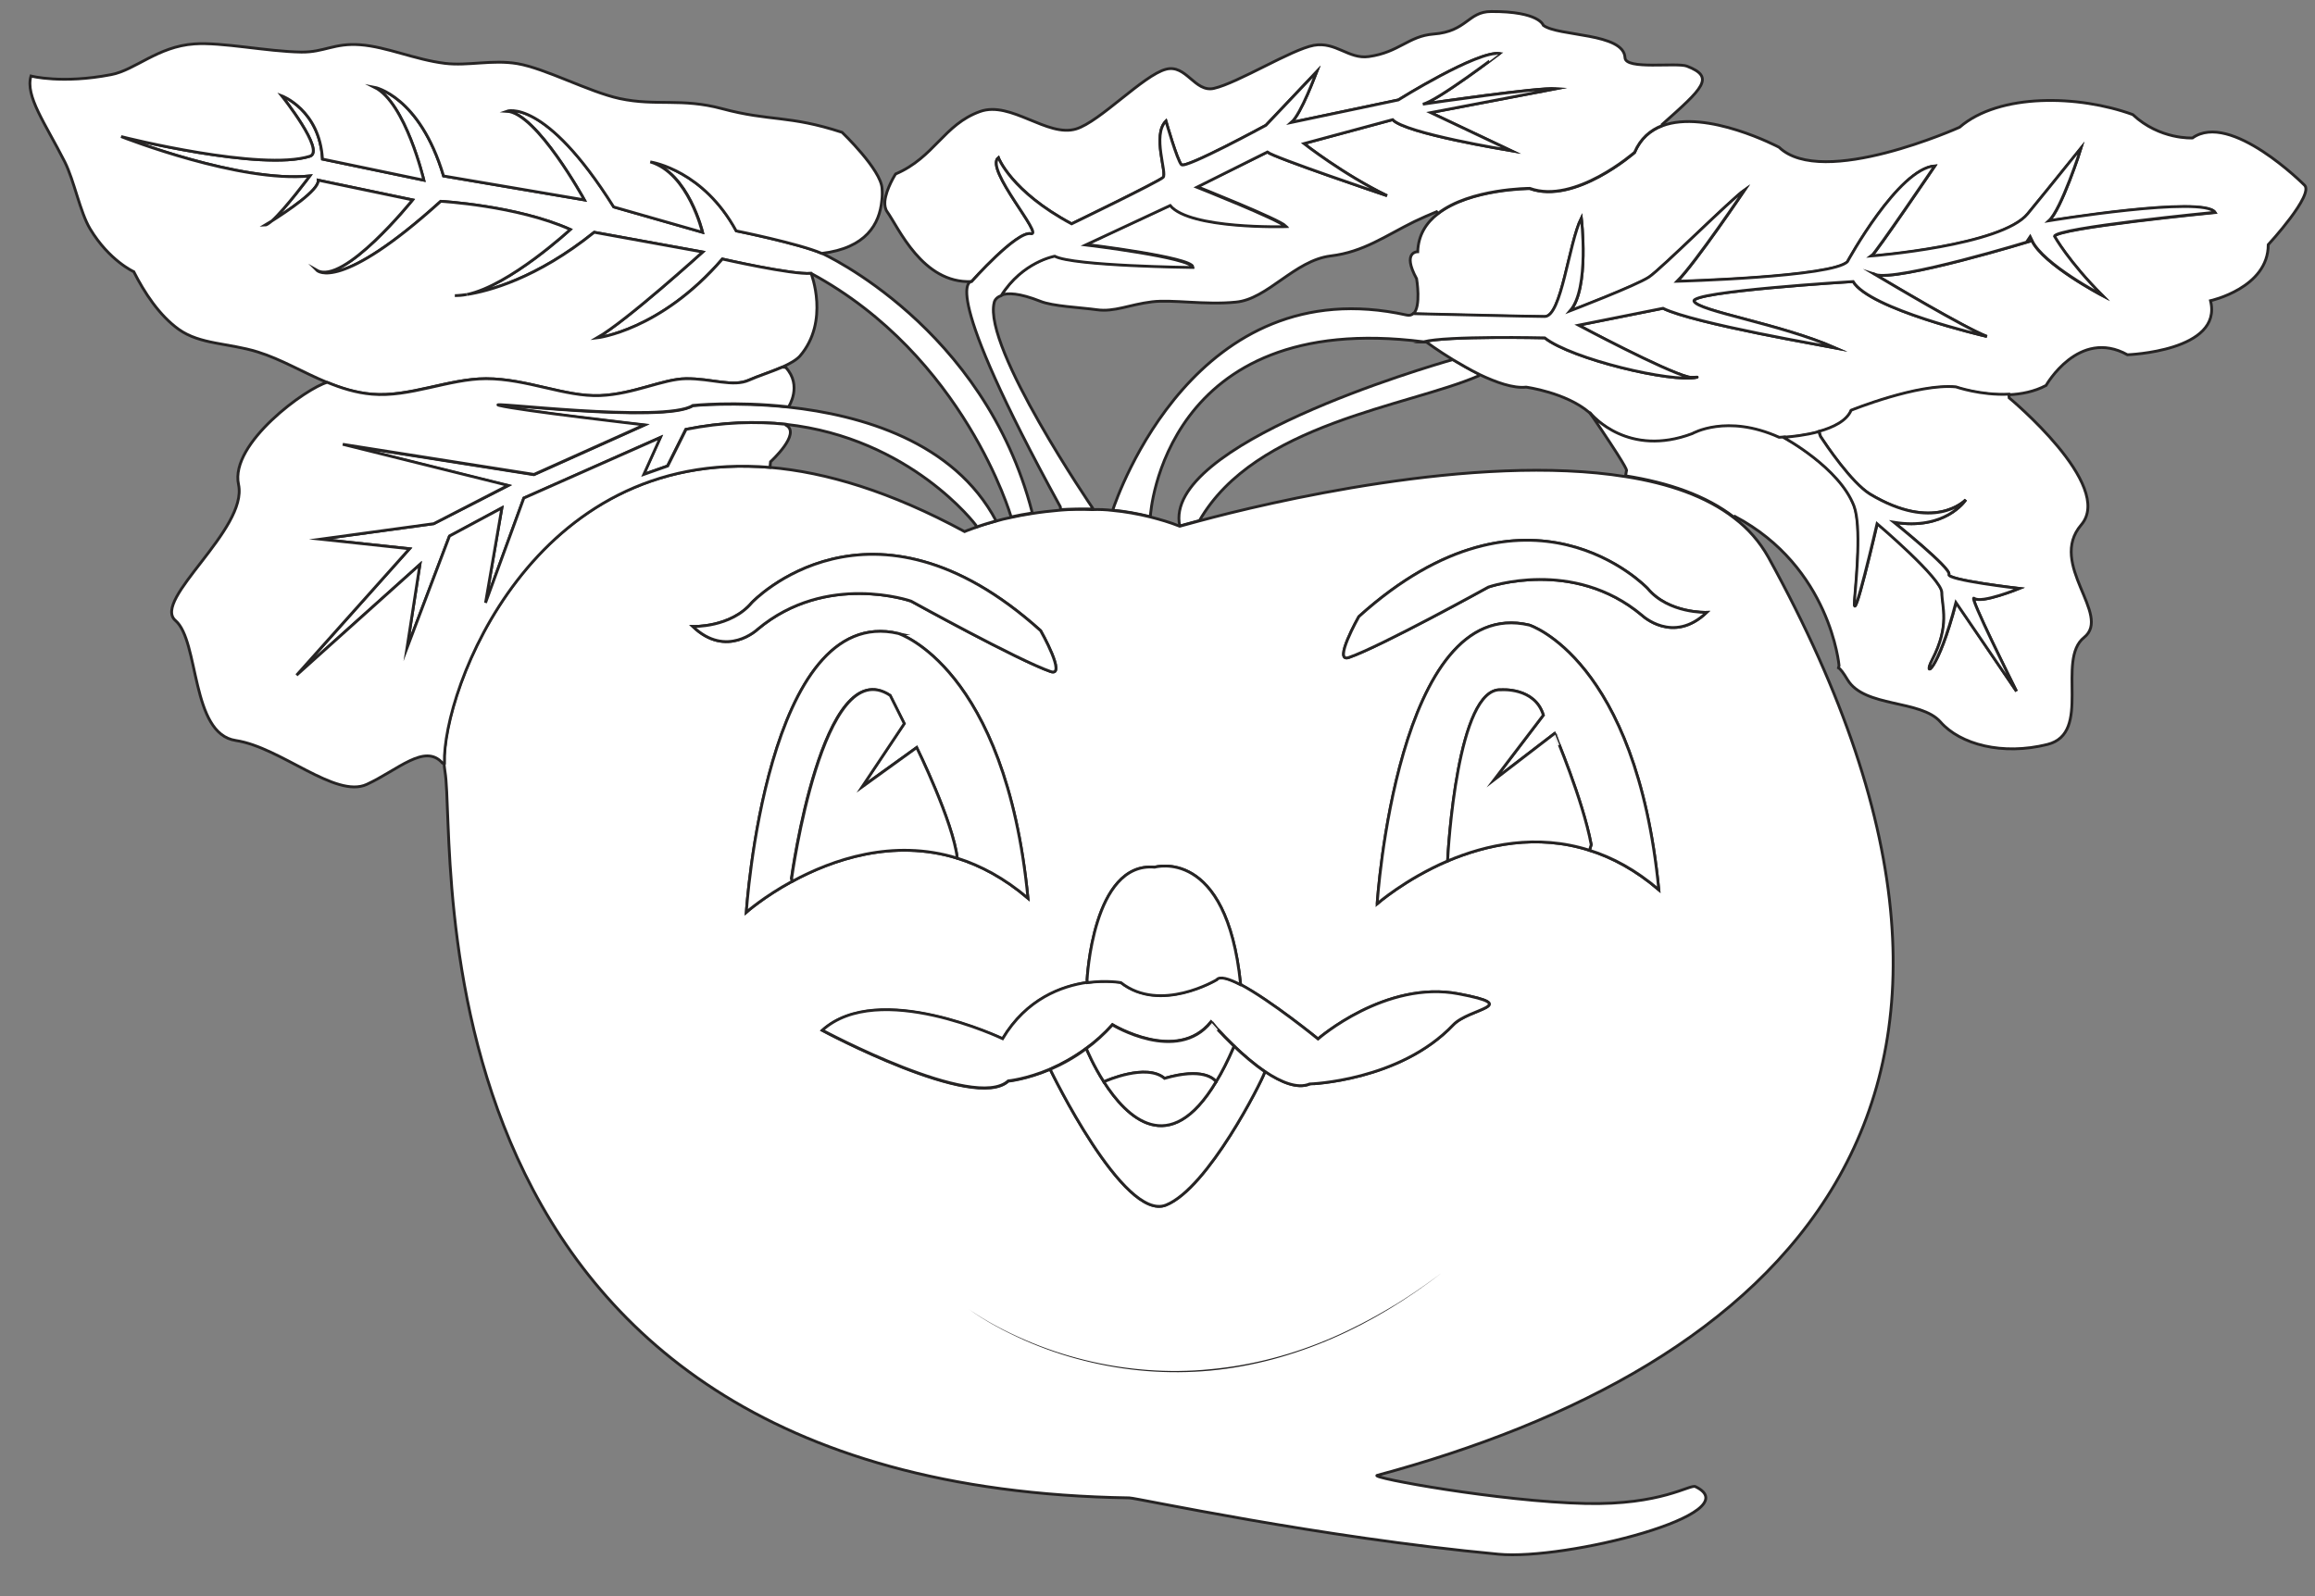 <?xml version="1.0" encoding="utf-8"?>
<!-- Generator: Adobe Illustrator 15.0.0, SVG Export Plug-In . SVG Version: 6.00 Build 0)  -->
<!DOCTYPE svg PUBLIC "-//W3C//DTD SVG 1.1//EN" "http://www.w3.org/Graphics/SVG/1.1/DTD/svg11.dtd">
<svg version="1.1" id="layer_x5F_www.ABC-color.com"
	 xmlns="http://www.w3.org/2000/svg" xmlns:xlink="http://www.w3.org/1999/xlink" x="0px" y="0px" width="822px" height="567px"
	 viewBox="0 0 822 567" enable-background="new 0 0 822 567" xml:space="preserve">
<rect x="0" y="0" width="822" height="567" fill="#808080" stroke="none"/>
<path fill="#FFFFFF" stroke="#262424" stroke-miterlimit="10" d="M525.3,132.9l-0.3,0.6c-25.301,10.9-79.301,16.9-99.101,51.4
	c-4.5,1.2-7,1.9-7,1.9c-6.2-29,87.899-56.5,97-59.1C518.699,129.4,521.9,131.3,525.3,132.9z"/>
<path fill="#FFFFFF" stroke="#262424" stroke-miterlimit="10" d="M515.8,127.7c-5.399-3.3-9.3-6.2-9.3-6.2c-0.301,0-0.7-0.1-1-0.1
	c8.1-2.2,43-1.4,43-1.4c9.5,7.5,45,16,54,14c0.699-0.2-1.7,0.2-3-0.1c-8.801-2.2-39-18.4-39-18.4l30-6c10.8,5.4,59.5,13.7,61,14
	c-19.5-8.5-48.5-13-50-16.5s56.5-7,56.5-7c5.899,9.8,46.199,19.2,47.5,19.5c-8.2-3.2-34.801-19.1-39.7-22c7.7,2.7,55.7-12,55.7-12
	c4,8.5,25,19.5,25,19.5c-12-12-17-21-17-21c0.5-3,57-8.5,57-8.5c-4-6-59,3-59,3c4.399-3.9,11.3-25.3,11.5-26
	c-0.5,0.6-10.2,12.8-19,23.5c-9.301,11.4-55.5,15-55.5,15C666,90,687,59,687,59c-13,1-31,34-31,34c-5,5.5-60.5,7-60.5,7
	c6.5-6.5,24-32.5,24-32.5c-5,3.5-29.5,28-34,31s-28,12-28,12c7-8,4-33,4-33c-4.5,9-7,35-13,35c-5.5,0-40.9-0.8-46.7-1
	C504.699,109,503,99,503,99c-5.301-9.7,0.399-9.6,0.399-9.6c0.199-5.9,3-10.3,7.199-13.5c11.4-8.9,32.601-8.9,32.601-8.9
	c16,5.8,37.2-12.8,37.2-12.8c2.101-5,5.601-7.9,9.8-9.5c15.801-6,41.5,7.6,41.5,7.6c15.399,14.8,64.101-7.1,64.101-7.1
	c14.101-12.2,42.3-11.5,61.5-4.5c9.601,9,21.2,8.3,21.2,8.3c13.5-9.6,39.699,16.7,39.699,16.7c3.801,3.2-12.8,21.2-12.8,21.2
	c0,15.4-20.5,19.9-20.5,19.9c4.5,18-29.5,19.2-29.5,19.2c-17.301-9.6-28.899,10.9-28.899,10.9c-4.101,2.2-8.801,3.1-13.2,3.3
	c-9.899,0.4-18.8-2.6-18.8-2.6c-13.5-1.3-37.2,8.3-37.2,8.3c-1.601,3.8-6.399,6.1-11.399,7.5c-4.801,1.3-9.801,1.9-12.301,2
	c-1.199,0.1-1.899,0.1-1.899,0.1c-18.601-8.3-30.8-1.3-30.8-1.3c-22.5,8.5-35.301-6.1-36.5-7.6l-0.101-0.1
	c-8.3-7.1-22.399-9-22.399-9c-4.601,0.5-10.7-1.7-16.601-4.5C521.9,131.3,518.699,129.4,515.8,127.7z"/>
<path fill="#FFFFFF" stroke="#262424" stroke-miterlimit="10" d="M665.8,97.5c4.899,2.9,31.5,18.8,39.7,22
	c-1.301-0.3-41.601-9.7-47.5-19.5c0,0-58,3.5-56.5,7s30.5,8,50,16.5c-1.5-0.3-50.101-8.6-61-14l-30,6c0,0,30.3,16.2,39,18.4
	c1.3,0.3,3.699,0,3,0.1c-9,2-44.5-6.5-54-14c0,0-34.9-0.8-43,1.4c-92.5-11.8-97,61.6-97,61.6l-0.101,0.5
	c-4.5-1.1-8.899-1.9-13.301-2.3c1.7-5.1,29.5-85.9,104.4-69.3c1,0.2,1.699,0,2.3-0.5c5.8,0.1,41.2,1,46.7,1c6,0,8.5-26,13-35
	c0,0,3,25-4,33c0,0,23.5-9,28-12s29-27.5,34-31c0,0-17.5,26-24,32.5c0,0,55.5-1.5,60.5-7c0,0,18-33,31-34c0,0-21,31-22.5,32
	c0,0,46.199-3.6,55.5-15c8.8-10.7,18.5-22.9,19-23.5c-0.2,0.7-7.101,22-11.5,26c0,0,55-9,59-3c0,0-56.5,5.5-57,8.5c0,0,5,9,17,21
	c0,0-21-11-25-19.5C721.5,85.5,673.5,100.1,665.8,97.5z M665,97c0.199,0.2,0.399,0.3,0.8,0.5C665.4,97.2,665.1,97.1,665,97z"/>
<path fill="#FFFFFF" stroke="#262424" stroke-miterlimit="10" d="M716,245.5c-0.5-1-17.5-35-15-33s16-3.5,16-3.5s-26-3-25-5
	s-19.5-18.5-19.5-18.5c18,2.9,25.1-7.4,25.5-8c-0.5,0.5-11.5,11.5-34-2c-6.7-4-15.7-17.5-17.601-20.5l-0.5-1.8
	c5-1.4,9.8-3.7,11.399-7.5c0,0,23.7-9.6,37.2-8.3c0,0,8.899,3.1,18.8,2.6l0.101,1.3c0,0,37.601,31.1,25.601,45.1s11,32,1,40
	s3,34-13,38s-31,0-38-8s-27-5-33-15c-1.5-2.5-2.5-3.8-3.2-4.2l0.2-0.8c0,0-3-35-37-53l-0.301,0.3c-9.899-7.7-23.3-12.3-38.5-14.7
	l0.301-1.8c0.399,0-0.601-2.5-13.101-20.8c1.199,1.5,13.899,16.1,36.5,7.6c0,0,12.199-7.1,30.8,1.3c0,0,0.7,0,1.899-0.1v0.2
	c0,0,19.7,10.6,24.801,24.2c2.699,7.2,0.8,25.7,0.199,33.3c-1,12,8-27,8-27s23,19.5,23,24.5s3,11.5-3.5,24
	c-3.399,6.5,2,4.5,8.5-20.5L716,245.5z"/>
<path fill="#FFFFFF" stroke="#262424" stroke-miterlimit="10" d="M646.4,155c1.899,2.9,11,16.4,17.601,20.5c22.5,13.5,33.5,2.6,34,2
	c-0.4,0.6-7.5,10.9-25.5,8c0,0,20.5,16.5,19.5,18.5s25,5,25,5s-13.5,5.5-16,3.5s14.5,32,15,33L694.5,214c-6.5,25-11.9,27-8.5,20.5
	c6.5-12.5,3.5-19,3.5-24s-23-24.5-23-24.5s-9,39-8,27c0.6-7.5,2.5-26.1-0.2-33.3c-5.2-13.6-24.8-24.2-24.8-24.2v-0.2
	c2.6-0.2,7.6-0.7,12.3-2L646.4,155z"/>
<path id="ABC-color.com" fill="#FFFFFF" stroke="#262424" stroke-miterlimit="10" d="M514,305.8c13.699-5.8,31.6-9.8,50.399-3.8
	c8.101,2.6,16.399,7,24.601,14c-8-82-46-94-46-94c-47-11-54,99-54,99S498.9,312.3,514,305.8z M339.9,304.8
	c8.3,2.601,16.8,7.101,25.101,14.2c-8-82-46-94-46-94c-47-11-54,99-54,99s6.2-5.5,16.3-11C295.4,305.4,317,297.7,339.9,304.8z
	 M395.1,181.3c4.301,0.4,8.801,1.2,13.301,2.3c3.5,0.9,7,1.9,10.5,3.3c0,0,2.5-0.7,7-1.9c23.1-6.2,98.1-24.3,151.399-15.7
	c15.2,2.4,28.601,7,38.5,14.7c5,3.8,9,8.4,12.101,13.9C736,394,629.5,486.2,489,524c-2.9,0.8,43.5,9.3,74,10
	c26.899,0.6,37.1-6.9,39-6c19.899,9.6-46,26.3-70,24c-64-6-128.601-20-131-20c-260-4-238.5-232.1-243-258c-0.101-0.9-0.3-1.9-0.3-3
	c-0.7-25.8,31.1-112.1,115.6-105c20,1.7,43,8.6,69.2,22.8c0,0,1.399-0.6,4-1.5c1.8-0.7,4.199-1.4,7.1-2.2
	c1.601-0.5,3.4-0.9,5.301-1.3c2.3-0.5,4.8-1,7.5-1.4c3.101-0.5,6.5-0.9,10-1.2c3.601-0.3,7.5-0.4,11.399-0.2
	C390.3,180.9,392.699,181,395.1,181.3z M606,217.5c0,0-13.5,0.5-21-8.5c0,0-42-44.5-102.5,10c0,0-9.4,16.6-3.5,14.5
	c11.5-4,49.5-25,49.5-25s30-10.5,54.5,10C583,218.5,594,229,606,217.5z M516,364c5.699-6,24.6-6.7,2-11c-26-5-50,16-50,16
	s-16.801-13.7-27.601-19.3l0.101-0.2c-5-49-30.5-41.5-30.5-41.5c-22-2-24,40-24,40l0.1,1c-9.1,1.3-21.6,5.8-30.1,20c0,0-44-21-64-3
	c0,0,54,29,66,18c0,0,6.399-0.6,14.899-4.2L373,380c0,0,26,54,41,48s34-44,35-47l0.3-0.4c5.601,3.801,11.399,6.2,15.8,4.4
	C465,385,497,384,516,364z M373,238.5c5.899,2.1-3.5-14.5-3.5-14.5C309,169.5,267,214,267,214c-7.5,9-21,8.5-21,8.5
	c12,11.5,23,1,23,1c24.5-20.5,54.5-10,54.5-10S361.5,234.5,373,238.5z"/>
<path fill="#FFFFFF" stroke="#262424" stroke-miterlimit="10" d="M585,209c7.5,9,21,8.5,21,8.5c-12,11.5-23,1-23,1
	c-24.5-20.5-54.5-10-54.5-10s-38,21-49.5,25c-5.9,2.1,3.5-14.5,3.5-14.5C543,164.5,585,209,585,209z"/>
<path fill="#FFFFFF" stroke="#262424" stroke-miterlimit="10" d="M536.5,53.5L508,40l44.5-8.5c-6.7-0.5-43.9,5-47.301,5.5
	c5-1,27.301-18,27.301-18c-8-1-36,16.5-36,16.5l-38,8c3.5-3,8.8-17.5,9-18l-18,19c0,0-28.5,15.5-30,14S414,43,414,43
	c-5,5,0.5,18.5-1,20s-32.5,16.5-32.5,16.5C359,68,354.5,56,354.5,56c-5,4,16.5,28,11.5,27s-21,17-21,17l0,0
	c-17.5,0.8-26-19.3-30-24.8c-0.7-1-0.9-2.3-0.801-3.7c0.399-4.4,3.801-9.7,3.801-9.7c13.8-5.9,17.1-17.6,30-22.2
	c10.899-3.9,23.899,9.3,34.1,6.2c8.5-2.6,23.9-19.1,31.9-21.2c7.199-1.9,10.199,8.3,17,6.8c8.699-2,27.5-13.8,35.5-15.3
	c7.8-1.4,12.399,5,19.5,4c10.8-1.5,14.1-7.3,23-8c11.899-0.9,12.199-8,20.5-8C546.6,4,548,9,548,9c5.3,4,28.6,2.6,29,11.5
	c0.199,4.4,18.3,1.6,22,3c10.1,3.9,5.699,7.8-8.801,20.7v0.4c-4.199,1.6-7.699,4.6-9.8,9.5c0,0-21.2,18.6-37.2,12.8
	c0,0-21.101,0-32.601,8.9l-0.5-0.6c-2.5,1-5.1,2.2-7.899,3.5c-10.199,5-18,10.8-29.699,12.2c-12.9,1.6-22.4,15.4-33.7,16.4
	c-10.899,1.1-22.601-1-29.8-0.1c-8.101,1-13.301,3.7-19.601,2.8c-5.801-0.8-15.601-1.2-20-3c-7.601-3-11.601-3-13.801-2.2
	c7.5-12,19-14,19-14c6.5,3.5,49,4,49,4c-0.5-3.5-38-8-38-8l30-14c7,8.5,41,7.5,41,7.5c-2.5-2.5-31.5-14-31.5-14L450,54
	c2.5,2,41.3,15.1,42.5,15.5C477,62,463,51,463,51l31.5-8.5C498.9,47.4,535.3,53.3,536.5,53.5z"/>
<path fill="#FFFFFF" stroke="#262424" stroke-miterlimit="10" d="M589,316c-8.2-7-16.5-11.5-24.601-14l0.601-2
	c-3-16-13-39.5-13-39.5L530.5,277l17.5-23c-3-10-15-9-15-9c-15.5-1-18.801,56.8-19,60.8c-15.101,6.5-25,15.2-25,15.2s7-110,54-99
	C543,222,581,234,589,316z"/>
<path fill="#FFFFFF" stroke="#262424" stroke-miterlimit="10" d="M565,300l-0.601,2c-18.801-6-36.7-2-50.399,3.8
	c0.199-4,3.5-61.8,19-60.8c0,0,12-1,15,9l-17.5,23l21.5-16.5C552,260.5,562,284,565,300z"/>
<path fill="#FFFFFF" stroke="#262424" stroke-miterlimit="10" d="M505.199,37c3.301-0.5,40.601-5.9,47.301-5.5L508,40l28.5,13.5
	c-1.101-0.2-37.5-6.1-42-11L463,51c0,0,14,11,29.5,18.5c-1.2-0.4-40-13.5-42.5-15.5l-25,12.5c0,0,29,11.5,31.5,14c0,0-34,1-41-7.5
	l-30,14c0,0,37.5,4.5,38,8c0,0-42.5-0.5-49-4c0,0-11.5,2-19,14c-2.301,0.8-2.5,2.5-2.5,2.5c-4,16,35,73,35,73v0.3
	c-4-0.1-7.801,0-11.4,0.2l-0.1-1c-43.101-78.6-32.2-80-31.5-80l0,0c0,0,16-18,21-17s-16.5-23-11.5-27c0,0,4.5,12,26,23.5
	c0,0,31-15,32.5-16.5s-4-15,1-20c0,0,4,14,5.5,15.5s30-14,30-14l18-19c-0.2,0.5-5.5,15-9,18l38-8c0,0,28-17.5,36-16.5
	C532.5,19,510.3,35.9,505.199,37z"/>
<path fill="#FFFFFF" stroke="#262424" stroke-miterlimit="10" d="M518,353c22.6,4.3,3.699,5-2,11c-19,20-51,21-51,21
	c-4.301,1.8-10.101-0.6-15.801-4.4c-3.899-2.6-7.699-5.898-10.899-9C433.4,366.9,430,362.9,430,362.9c-12,15-35,1-35,1
	c-3,3.399-6.2,6.199-9.4,8.5c-4.399,3.199-8.8,5.601-12.699,7.301c-8.5,3.6-14.899,4.199-14.899,4.199c-12,11-66-18-66-18
	c20-18,64,3,64,3c8.5-14.199,21-18.699,30.1-20c6.9-0.899,11.9,0,11.9,0c14,11,34-1,34-1c1.1-1.399,4.3-0.399,8.399,1.699
	C451.199,355.3,468,369,468,369S492,348,518,353z"/>
<path fill="#FFFFFF" stroke="#262424" stroke-miterlimit="10" d="M431.8,384.2c2.101-3.4,4.101-7.4,6.2-12.2l0.3-0.3
	c3.2,3,7,6.3,10.899,9L449,381c-1,3-20,41-35,47s-41-48-41-48l-0.101-0.2c3.899-1.7,8.3-4,12.699-7.3l0.4,0.5c0,0,2.199,5.4,6,11.3
	C400,396.8,415.199,411.9,431.8,384.2z"/>
<path fill="#FFFFFF" stroke="#262424" stroke-miterlimit="10" d="M440.5,349.5l-0.101,0.2c-4.101-2.101-7.301-3.101-8.399-1.7
	c0,0-20,12-34,1c0,0-5-0.9-11.9,0l-0.1-1c0,0,2-42,24-40C410,308,435.5,300.5,440.5,349.5z"/>
<path fill="#FFFFFF" stroke="#262424" stroke-miterlimit="10" d="M438.3,371.7L438,372c-2.101,4.8-4.101,8.8-6.2,12.2
	c-0.899-1.2-4.899-5.101-18.3-1.2c-6.5-5.5-21,1-21,1l-0.5,0.3c-3.801-5.899-6-11.3-6-11.3l-0.4-0.5c3.2-2.3,6.4-5.2,9.4-8.5
	c0,0,23,14,35-1C430,363,433.4,367,438.3,371.7z"/>
<path id="www.ABC-color.com" fill="#FFFFFF" stroke="#262424" stroke-miterlimit="10" d="M413.5,383c13.399-3.9,17.5,0.1,18.3,1.2
	c-16.601,27.7-31.8,12.6-39.8,0.1l0.5-0.3C392.5,384,407,377.5,413.5,383z"/>
<path fill="#FFFFFF" stroke="#262424" stroke-miterlimit="10" d="M369.5,224c0,0,9.399,16.6,3.5,14.5c-11.5-4-49.5-25-49.5-25
	s-30-10.5-54.5,10c0,0-11,10.5-23-1c0,0,13.5,0.5,21-8.5C267,214,309,169.5,369.5,224z"/>
<path fill="#FFFFFF" stroke="#262424" stroke-miterlimit="10" d="M366.5,182v0.2c-2.7,0.4-5.2,0.9-7.5,1.4v-0.1c0,0-16.5-57-71-86.4
	c-6.9,0.6-31.5-5.1-31.5-5.1c-22,25.5-44.5,28-44.5,28c10.5-6,37.5-30.5,37.5-30.5l-38.5-7c-20.6,16.5-37.6,20.9-45.2,22.1
	c15.2-3.2,36.7-23.1,36.7-23.1c-19-8.5-46-10-46-10c-35.7,32.3-43.7,24.8-44,24.5c9.5,5.5,34-25,34-25L113,64
	c0.399,3.5-11.3,11.2-16.5,14.5c4.8-4.3,13.5-16,13.5-16C85.4,65,44.2,49,43,48.5c1.399,0.4,49.7,12.4,67,7c5.7-1.8-10-21.5-10-21.5
	s13.5,5,14.5,22.5l36,7.5c0,0-6.5-27.5-17.5-33c0,0,16,3,24.5,31.5l50,8.5c0,0-17-31-27.5-31.5c0,0,13.5-5,38,34l31.5,9
	c0,0-5-21-18.5-25c1.1,0.2,18.8,3.2,30.5,24.5c0,0,22.3,4.5,30.399,8C291.9,90,349.5,116,366.5,182z"/>
<path fill="#FFFFFF" stroke="#262424" stroke-miterlimit="10" d="M353.699,185c-2.899,0.8-5.3,1.6-7.101,2.2l-0.1-0.7
	c0,0-23.101-30.9-67.5-35.8c-10.601-1.2-22.5-0.8-35.5,1.8l-6.5,13l-8.5,3l5.899-13.1L186,176.9l-13.6,37.2l5.801-33.7l-18.601,10
	l-15.1,39.8l4.6-29.7l-43.8,39.3l40.1-44.9l-31.6-3.4L154,186l26.399-13.5L121.7,157.9l67.899,10.7l39.2-17.6c0,0-44.5-5.1-51.5-6.9
	c-7.1-1.8,58.7,6.5,68.7,0c0,0,14.899-1.5,34,0.5C305.6,147.4,338.699,156.7,353.699,185z"/>
<path fill="#FFFFFF" stroke="#262424" stroke-miterlimit="10" d="M365,319c-8.4-7.1-16.801-11.6-25.101-14.2
	c-1.5-13-14.399-39.3-14.399-39.3l-19.5,14l15-22.5l-5-10c-24-16-35,65-35,65l0.3,1c-10.1,5.5-16.3,11-16.3,11s7-110,54-99
	C319,225,357,237,365,319z"/>
<path fill="#FFFFFF" stroke="#262424" stroke-miterlimit="10" d="M325.5,265.5c0,0,12.899,26.3,14.399,39.3
	c-22.899-7.1-44.5,0.601-58.5,8.2l-0.3-1c0,0,11-81,35-65l5,10l-15,22.5L325.5,265.5z"/>
<path fill="#FFFFFF" stroke="#262424" stroke-miterlimit="10" d="M165.7,104.6c-2.7,0.4-4.2,0.4-4.2,0.4
	C162.8,105,164.2,104.9,165.7,104.6z M165.8,104.6c7.6-1.2,24.7-5.6,45.2-22.1l38.5,7c0,0-27,24.5-37.5,30.5c0,0,22.5-2.5,44.5-28
	c0,0,24.6,5.6,31.5,5.1c0,0,6.7,17-4,29.4c-1.3,1.4-3.601,2.7-6.3,3.9c-3.9,1.7-8.601,3.2-11.801,4.6c-5.8,2.6-13.3-0.6-22.399-0.5
	c-8.2,0.1-18.4,5.5-30.5,6c-12.5,0.5-26-6-40.5-6c-13.2,0-27.3,6.6-40.5,5.5c-5.8-0.5-11-2.1-15.9-4.2c-8.5-3.5-16.2-8.2-24.6-10.8
	c-10.3-3.2-20.4-2.6-28-8c-7-5-12.3-13.2-16-20.5c0,0-8.7-3.9-15.5-15.2c-3.601-6-5.601-17-9-23.8C16,43.7,8.9,34.1,11,27
	c0,0,11,2.9,28.5-0.5C48,24.9,56,16.5,69,15.6c9.7-0.7,25.7,2.7,38,2.9c8.1,0.1,11.7-3.3,20.899-2.6c9.4,0.7,19.5,5.3,30.101,6.6
	c8.2,1,16.7-1.4,25.7,0.1c10,1.7,25.3,10,36.3,12.4c13.1,2.8,21.899-0.3,36.399,3.6C273.5,43.2,280,40.8,299,47
	c0,0,13.899,13.3,14.199,20c0.101,1.4,0.101,2.9-0.101,4.3c-0.8,8.2-5.5,16.8-21.3,18.7c-8.1-3.5-30.4-8-30.4-8
	C249.8,60.7,232,57.7,230.9,57.5c13.5,4,18.5,25,18.5,25l-31.5-9c-24.5-39-38-34-38-34C190.5,40,207.5,71,207.5,71l-50-8.5
	C149,34,133,31,133,31c11,5.5,17.5,33,17.5,33l-36-7.5C113.5,39,100,34,100,34s15.7,19.7,10,21.5c-17.3,5.4-65.601-6.6-67-7
	c1.2,0.5,42.3,16.5,67,14c0,0-8.7,11.7-13.5,16C95,79.4,94,80,94,80c0.5,0,1.399-0.6,2.5-1.5c5.2-3.3,16.899-11,16.5-14.5l33.5,7
	c0,0-24.5,30.5-34,25c0.3,0.3,8.3,7.8,44-24.5c0,0,27,1.5,46,10C202.5,81.5,181,101.4,165.8,104.6z"/>
<path fill="#FFFFFF" stroke="#262424" stroke-miterlimit="10" d="M279,130.5c6,6.5,1,14,1,14l0,0c-19.101-2.1-34-0.5-34-0.5
	c-10,6.5-75.7-1.8-68.7,0s51.5,6.9,51.5,6.9l-39.2,17.6l-67.9-10.7l58.699,14.6L154,186l-40.2,5.5l31.6,3.4l-40.1,44.9l43.8-39.3
	l-4.6,29.7l15.1-39.8l18.601-10l-5.801,33.7l13.6-37.2l48.5-21.5l-5.9,13.1l8.5-3l6.5-13c13-2.6,24.9-2.9,35.5-1.8v0.3
	c5.5,3-5.5,13-5.5,13l-0.2,2c-84.5-7.1-116.3,79.2-115.6,105h-0.7c-6.3-7.1-15.8,2.5-26.899,7.6c-11.101,5.1-30.5-13.2-46.5-15.6
	s-12.9-35.3-21.4-42.6c-8.5-7.3,25.8-32.4,22.4-48.3c-3.2-14.7,24.3-34.4,31.5-36.3c4.899,2,10.1,3.7,15.899,4.2
	c13.3,1.2,27.4-5.5,40.5-5.5c14.5,0,28.101,6.5,40.5,6c12-0.5,22.3-5.9,30.5-6c9.101-0.1,16.7,3.1,22.4,0.5
	c3.1-1.4,7.8-2.9,11.8-4.6L279,130.5z"/>
<g>
	<path fill="#262424" d="M344,465c6.199,4.3,12.899,7.8,19.8,10.8c6.899,3,14,5.4,21.3,7.2c14.601,3.6,29.801,4.8,44.7,3.3
		c15-1.398,29.601-5.3,43.399-11.3c6.899-3,13.601-6.5,20-10.3c6.5-3.8,12.7-8.102,18.7-12.602l0,0l0,0
		c-11.899,9.2-24.801,17.2-38.601,23.2s-28.5,10.102-43.5,11.5c-15,1.4-30.2,0.2-44.8-3.5c-7.301-1.8-14.5-4.3-21.301-7.3
		C356.8,472.9,350.1,469.4,344,465L344,465L344,465z"/>
</g>
</svg>
